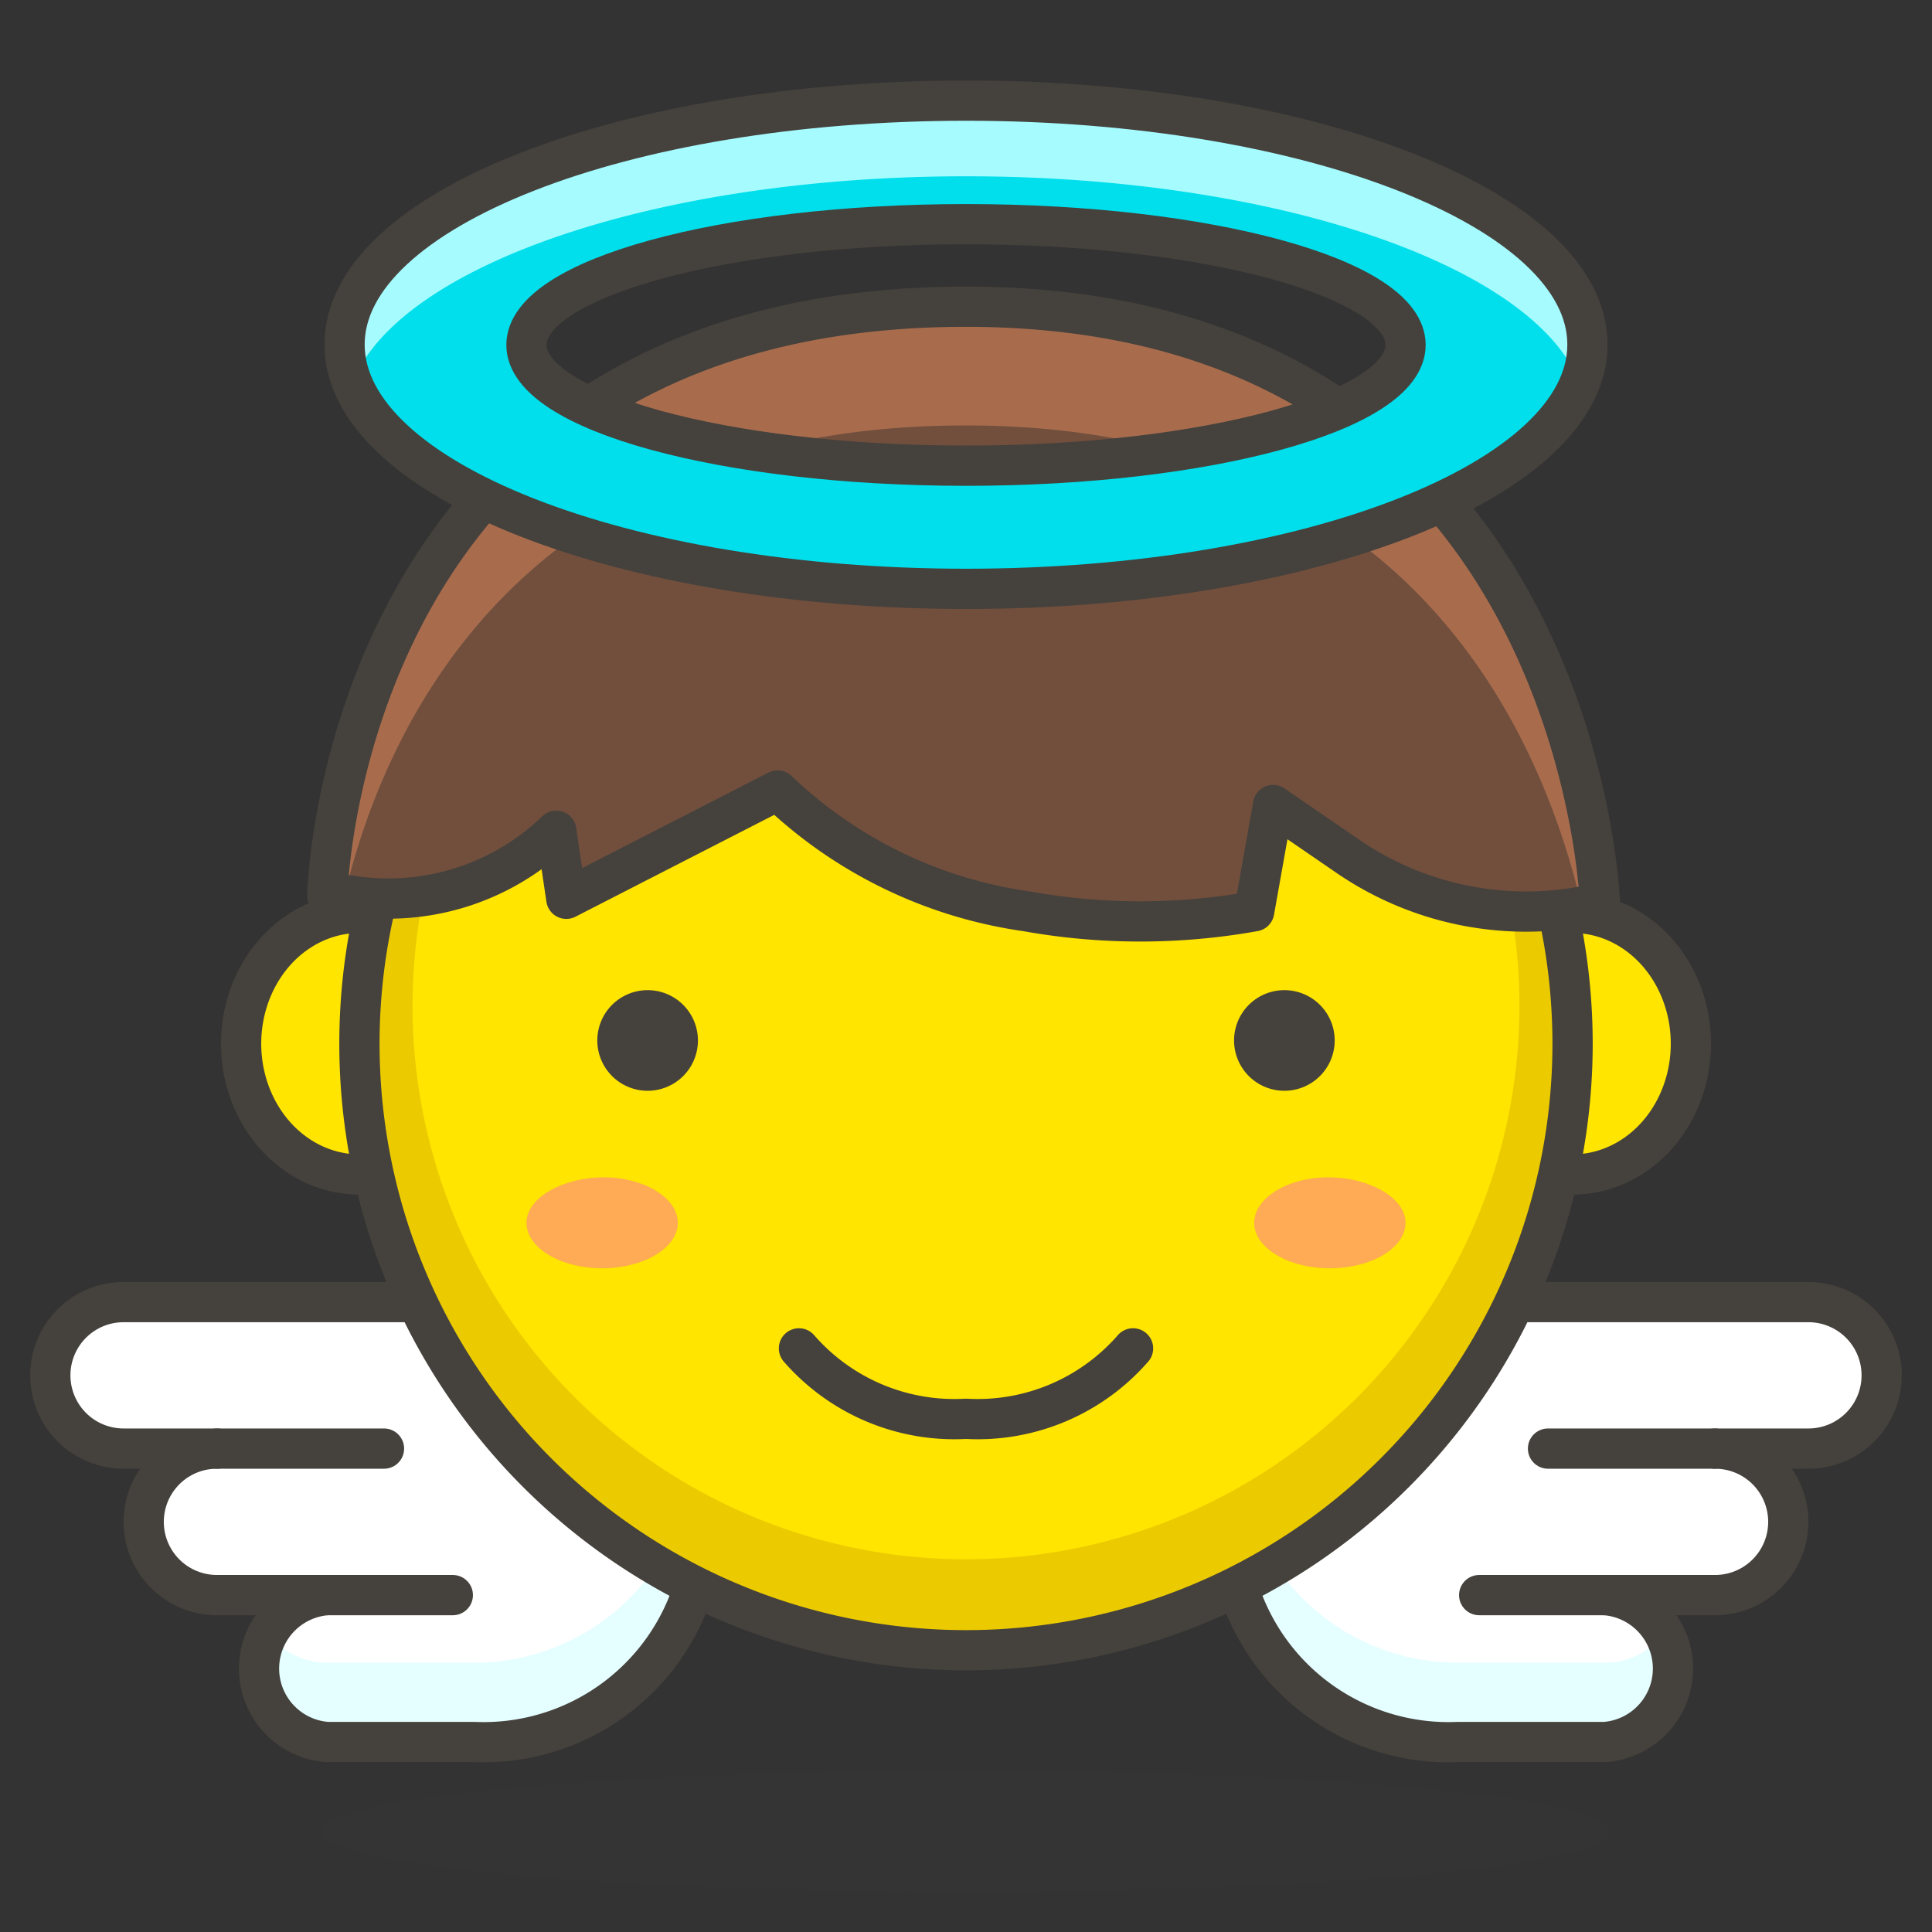 <svg viewBox="0 0 48 48" xmlns="http://www.w3.org/2000/svg"><rect x="0" y="0" width="48" height="48" fill="#333333" stroke="none"/><path d="M3.07,32.35h8.71a5.47,5.47,0,1,1,0,10.93H8.13a1.83,1.83,0,0,1,0-3.65H5.39a1.82,1.82,0,1,1,0-3.64H3.07a1.82,1.82,0,0,1,0-3.64Z" fill="#fff"></path><path d="M8.13,41.31h3.65a5.46,5.46,0,0,0,5.37-4.48,5.25,5.25,0,0,1,.1,1,5.47,5.47,0,0,1-5.47,5.47H8.13a1.83,1.83,0,0,1-1.82-1.82,1.85,1.85,0,0,1,.29-1A1.8,1.8,0,0,0,8.13,41.31Z" fill="#e5feff"></path><path d="M3.07,32.35h8.71a5.47,5.47,0,1,1,0,10.93H8.13a1.83,1.83,0,0,1,0-3.65H5.39a1.82,1.82,0,1,1,0-3.64H3.07a1.82,1.82,0,0,1,0-3.64Z" fill="none" stroke="#45413c" stroke-linecap="round" stroke-linejoin="round"></path><path d="M9.54 35.99L5.39 35.99" fill="none" stroke="#45413c" stroke-linecap="round" stroke-linejoin="round"></path><path d="M8.13 39.63L11.25 39.63" fill="none" stroke="#45413c" stroke-linecap="round" stroke-linejoin="round"></path><path d="M44.93,32.35H36.22a5.47,5.47,0,1,0,0,10.93h3.65a1.83,1.83,0,0,0,0-3.65h2.74a1.82,1.82,0,0,0,0-3.64h2.32a1.82,1.82,0,1,0,0-3.64Z" fill="#fff"></path><path d="M39.87,41.31H36.22a5.46,5.46,0,0,1-5.37-4.48,5.25,5.25,0,0,0-.1,1,5.47,5.47,0,0,0,5.47,5.47h3.65a1.83,1.83,0,0,0,1.82-1.82,1.85,1.85,0,0,0-.29-1A1.8,1.8,0,0,1,39.87,41.31Z" fill="#e5feff"></path><path d="M44.93,32.35H36.22a5.47,5.47,0,1,0,0,10.93h3.65a1.83,1.83,0,0,0,0-3.65h2.74a1.82,1.82,0,0,0,0-3.64h2.32a1.82,1.82,0,1,0,0-3.64Z" fill="none" stroke="#45413c" stroke-linecap="round" stroke-linejoin="round"></path><path d="M38.46 35.99L42.61 35.99" fill="none" stroke="#45413c" stroke-linecap="round" stroke-linejoin="round"></path><path d="M39.87 39.63L36.75 39.63" fill="none" stroke="#45413c" stroke-linecap="round" stroke-linejoin="round"></path><path d="M5.990 25.930 A2.94 3.25 0 1 0 11.870 25.930 A2.94 3.25 0 1 0 5.990 25.930 Z" fill="#ffe500" stroke="#45413c" stroke-linecap="round" stroke-linejoin="round"></path><path d="M36.130 25.930 A2.94 3.25 0 1 0 42.010 25.930 A2.94 3.25 0 1 0 36.130 25.930 Z" fill="#ffe500" stroke="#45413c" stroke-linecap="round" stroke-linejoin="round"></path><path d="M8.930 25.930 A15.070 15.070 0 1 0 39.070 25.930 A15.070 15.070 0 1 0 8.930 25.930 Z" fill="#ffe500"></path><path d="M24,10.87A15.07,15.07,0,1,0,39.07,25.93,15.07,15.07,0,0,0,24,10.87Zm0,27.87A13.75,13.75,0,1,1,37.75,25,13.75,13.75,0,0,1,24,38.74Z" fill="#ebcb00"></path><path d="M8.000 45.500 A16 1.5 0 1 0 40.000 45.500 A16 1.5 0 1 0 8.000 45.500 Z" fill="#45413c" opacity=".15"></path><path d="M8.930 25.930 A15.070 15.070 0 1 0 39.070 25.930 A15.070 15.070 0 1 0 8.930 25.930 Z" fill="none" stroke="#45413c" stroke-linecap="round" stroke-linejoin="round"></path><path d="M16.84,25.86a.75.75,0,1,1-.75-.76A.75.75,0,0,1,16.84,25.86Z" fill="#45413c" stroke="#45413c" stroke-linecap="round" stroke-linejoin="round"></path><path d="M31.16,25.86a.75.75,0,1,0,.75-.76A.75.75,0,0,0,31.16,25.86Z" fill="#45413c" stroke="#45413c" stroke-linecap="round" stroke-linejoin="round"></path><path d="M34.92,30.38c0,.62-.84,1.13-1.88,1.13s-1.88-.51-1.88-1.13S32,29.25,33,29.25,34.92,29.75,34.92,30.38Z" fill="#ffaa54"></path><path d="M13.08,30.38c0,.62.84,1.13,1.88,1.13s1.88-.51,1.88-1.13S16,29.25,15,29.25,13.08,29.75,13.08,30.38Z" fill="#ffaa54"></path><path d="M39.75,22.43S39.25,7.62,24,7.62C9.38,7.62,8.19,20.56,8.13,22.25a3.77,3.77,0,0,1,.58,0,6,6,0,0,0,5.11-1.61h0l.25,1.69,5.25-2.69a11.22,11.22,0,0,0,6.18,3,16,16,0,0,0,5.66,0L31.63,20l1.88,1.29A7.83,7.83,0,0,0,39.75,22.43Z" fill="#724f3d"></path><path d="M24,10.57c11,0,14.3,7.64,15.31,12,.15,0,.3-.05.44-.09S39.25,7.62,24,7.62C9.38,7.62,8.19,20.56,8.13,22.25a3.11,3.11,0,0,1,.43,0C9.58,17.94,13,10.57,24,10.57Z" fill="#a86c4d"></path><path d="M39.75,22.43S39.25,7.62,24,7.62C9.38,7.62,8.19,20.56,8.13,22.25a3.77,3.77,0,0,1,.58,0,6,6,0,0,0,5.11-1.61h0l.25,1.69,5.25-2.69a11.22,11.22,0,0,0,6.18,3,16,16,0,0,0,5.66,0L31.63,20l1.88,1.29A7.83,7.83,0,0,0,39.75,22.43Z" fill="none" stroke="#45413c" stroke-linecap="round" stroke-linejoin="round"></path><path d="M24,2.5C15.47,2.5,8.56,5.21,8.56,8.56S15.47,14.63,24,14.63s15.44-2.72,15.44-6.07S32.53,2.5,24,2.5Zm0,9.07c-6,0-10.92-1.35-10.92-3s4.89-3,10.92-3,10.92,1.35,10.92,3S30,11.57,24,11.57Z" fill="#00dfeb"></path><path d="M24,4.38c7.71,0,14.09,2.22,15.24,5.12a2.56,2.56,0,0,0,.2-.94C39.44,5.21,32.53,2.5,24,2.5S8.56,5.21,8.56,8.56a2.56,2.56,0,0,0,.2.94C9.91,6.6,16.29,4.38,24,4.38Z" fill="#a6fbff"></path><path d="M24,2.5C15.47,2.5,8.56,5.21,8.56,8.56S15.47,14.63,24,14.63s15.44-2.72,15.44-6.07S32.53,2.5,24,2.5Zm0,9.07c-6,0-10.92-1.35-10.92-3s4.89-3,10.92-3,10.92,1.35,10.92,3S30,11.57,24,11.57Z" fill="none" stroke="#45413c" stroke-linecap="round" stroke-linejoin="round"></path><path d="M19.85,33.5A5.12,5.12,0,0,0,24,35.25a5.12,5.12,0,0,0,4.15-1.75" fill="none" stroke="#45413c" stroke-linecap="round" stroke-linejoin="round"></path></svg>